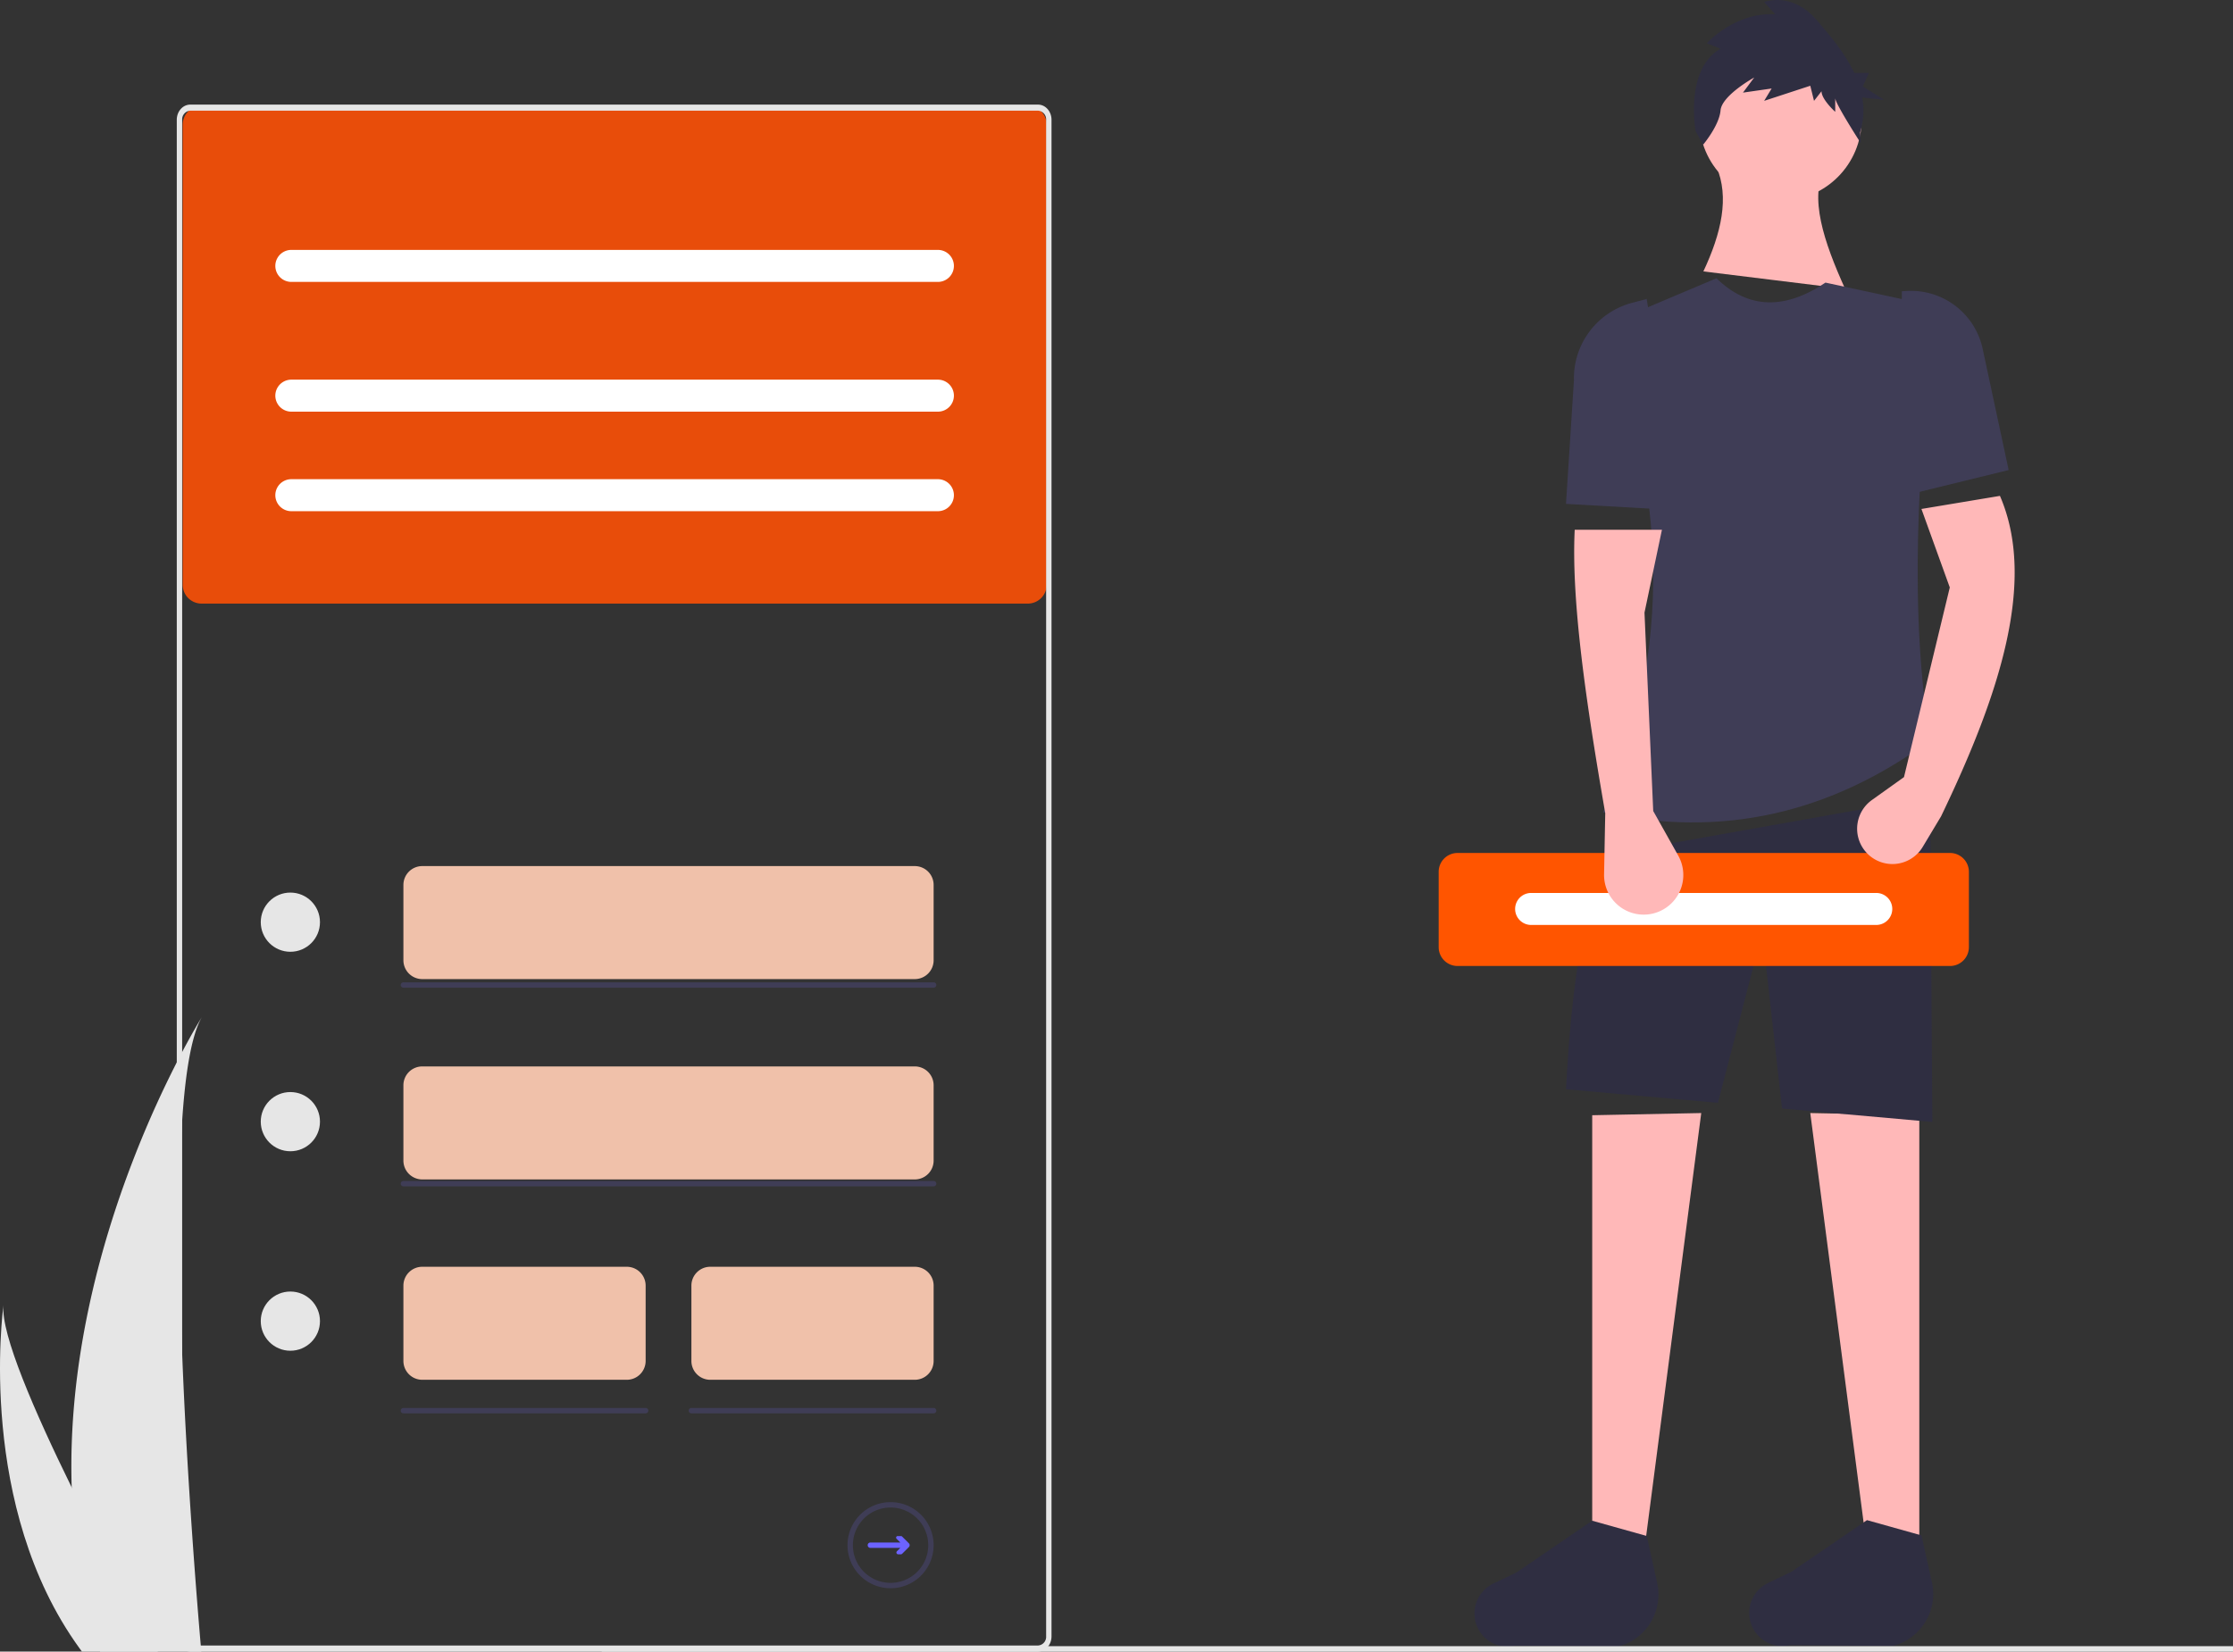 <svg xmlns="http://www.w3.org/2000/svg" width="829.652" height="613.783" viewBox="0 0 829.652 613.783">
  <rect x="0" y="0" width="829.652" height="613.783" fill="#333333" stroke="none"/>
  <defs>
    <style>
      .cls-1 {
        fill: #ffb8b8;
      }

      .cls-2 {
        fill: #2f2e41;
      }

      .cls-3 {
        fill: #3f3d56;
      }

      .cls-4 {
        fill: #f50;
      }

      .cls-5 {
        fill: #fff;
      }

      .cls-6 {
        fill: #e6e6e6;
      }

      .cls-7 {
        fill: #e84d0a;
      }

      .cls-8 {
        fill: #f0c1aa;
      }

      .cls-9 {
        fill: #6c63ff;
      }
    </style>
  </defs>
  <g id="profile" transform="translate(0 0)">
    <path id="Path_6" data-name="Path 6" class="cls-1" d="M609.4,522.909H591.573V349.531l40.509-.81Z" transform="translate(0 64.928)"/>
    <path id="Path_7" data-name="Path 7" class="cls-1" d="M695.276,522.909H713.1V349.531l-40.509-.81Z" transform="translate(0 64.928)"/>
    <path id="Path_8" data-name="Path 8" class="cls-2" d="M786.208,722.6l-37.924-.348A12.327,12.327,0,0,1,733,710.283h0a12.327,12.327,0,0,1,6.984-11.109l8.651-4.161L776.748,675.8,797,681.469l3.879,17.457A19.931,19.931,0,0,1,786.208,722.6Z" transform="translate(-185.174 -110.645)"/>
    <path id="Path_9" data-name="Path 9" class="cls-2" d="M888.29,722.383l-37.924-.348a12.327,12.327,0,0,1-15.285-11.967h0a12.327,12.327,0,0,1,6.984-11.109l8.651-4.161,28.115-19.215,20.254,5.671,3.879,17.457A19.931,19.931,0,0,1,888.29,722.383Z" transform="translate(-185.174 -110.645)"/>
    <path id="Path_10" data-name="Path 10" class="cls-2" d="M903.116,553.521l-55.842-4.986-7.352-65.5-16.465,63.373-56.451-5.04c2.081-38.806,6.559-71.177,17.014-87.5L902.306,432.8Z" transform="translate(-185.174 -136.563)"/>
    <circle id="Ellipse_3" data-name="Ellipse 3" class="cls-1" cx="30.173" cy="30.173" r="30.173" transform="translate(631.334 14.266)"/>
    <path id="Path_11" data-name="Path 11" class="cls-1" d="M870.709,282.922l-52.661-6.481c6.7-14.267,9.719-27.589,4.861-38.889h40.509C857.155,248.727,862.755,265.29,870.709,282.922Z" transform="translate(-185.174 -175.573)"/>
    <path id="Path_12" data-name="Path 12" class="cls-3" d="M902.306,434.425c-37.055,27.17-77.5,36.44-121.526,26.736,26.715-60.992,22.9-121.105,0-180.67l42.129-17.824c11.813,11.523,25.36,11.774,40.509,1.62l41.319,8.912C897.179,332.621,894.645,387.814,902.306,434.425Z" transform="translate(-185.174 -159.259)"/>
    <path id="Path_13" data-name="Path 13" class="cls-2" d="M824.422,193.674l-5.095-2.04s10.653-11.728,25.475-10.709l-4.169-4.589s10.19-4.079,19.453,6.629c4.87,5.629,10.5,12.246,14.016,19.7h5.456l-2.277,5.014,7.971,5.014-8.181-.9a27.748,27.748,0,0,1-.774,12.987l.219,3.963s-9.483-14.672-9.483-16.712v5.1s-5.095-4.589-5.095-7.649l-2.779,3.57-1.39-5.609-17.138,5.609,2.779-4.589-10.653,1.53,4.169-5.609s-12.043,6.629-12.506,12.238-6.484,12.748-6.484,12.748l-2.779-5.1S810.99,201.323,824.422,193.674Z" transform="translate(-185.174 -175.573)"/>
    <path id="Path_14" data-name="Path 14" class="cls-4" d="M909.7,498.573h-183a7.008,7.008,0,0,1-7-7v-28a7.008,7.008,0,0,1,7-7h183a7.009,7.009,0,0,1,7,7v28a7.008,7.008,0,0,1-7,7Z" transform="translate(-185.174 -139.577)"/>
    <path id="Path_40" data-name="Path 40" class="cls-5" d="M754.055,471.627a5.946,5.946,0,1,0,0,11.893H882.14a5.947,5.947,0,1,0,.2-11.892q-.1,0-.2,0Z" transform="translate(-185.174 -139.775)"/>
    <path id="Path_15" data-name="Path 15" class="cls-1" d="M799.414,449.818l9.3,16.582a14.724,14.724,0,0,1-9.125,21.451h0a14.724,14.724,0,0,1-18.437-14.53l.436-22.692c-6.989-40.336-12.661-78.527-11.343-105.323h32.407l-6.482,30.787Z" transform="translate(-185.174 -148.418)"/>
    <path id="Path_16" data-name="Path 16" class="cls-1" d="M906.357,453.869l-6.813,11.356a13.12,13.12,0,0,1-21.861.967h0a13.12,13.12,0,0,1,2.985-18.393l11.917-8.512L909.6,368.8l-10.532-29.166,29.167-4.861C941.926,366.423,928.132,408.615,906.357,453.869Z" transform="translate(-185.174 -150.486)"/>
    <path id="Path_17" data-name="Path 17" class="cls-3" d="M809.946,351.787l-42.939-2.431,2.95-46.01a29.012,29.012,0,0,1,21.581-28.705l5.446-1.442Z" transform="translate(-185.174 -162.094)"/>
    <path id="Path_18" data-name="Path 18" class="cls-3" d="M931.473,337.2l-39.7,9.722V270.769l1.638-.106a27.257,27.257,0,0,1,28.407,21.489Z" transform="translate(-185.174 -162.515)"/>
    <rect id="Rectangle_5" data-name="Rectangle 5" class="cls-6" width="606.096" height="2" transform="translate(223.556 611.782)"/>
    <path id="Path_19" data-name="Path 19" class="cls-6" d="M211.812,663.409A215.892,215.892,0,0,0,221.9,723.088c.14.448.288.89.435,1.338h37.636c-.04-.4-.08-.85-.12-1.338-2.509-28.849-16.978-204.433.321-234.46C258.656,491.064,208.894,571.742,211.812,663.409Z" transform="translate(-185.174 -110.645)"/>
    <path id="Path_20" data-name="Path 20" class="cls-6" d="M214.636,723.089c.315.448.642.9.977,1.338h28.233c-.214-.381-.462-.83-.749-1.338-4.664-8.419-18.47-33.587-31.285-59.679-13.772-28.039-26.407-57.143-25.343-67.676C186.141,598.109,176.612,670.53,214.636,723.089Z" transform="translate(-185.174 -110.645)"/>
    <path id="Path_21" data-name="Path 21" class="cls-7" d="M567.057,399.892h-307a7.008,7.008,0,0,1-7-7v-171a7.008,7.008,0,0,1,7-7h307a7.009,7.009,0,0,1,7,7v171a7.008,7.008,0,0,1-7,7Z" transform="translate(-185.174 -175.573)"/>
    <path id="Path_22" data-name="Path 22" class="cls-6" d="M570.855,789.355h-315c-2.76,0-5-2.525-5-5.637V220.088c0-3.111,2.24-5.633,5-5.637h315c2.76,0,5,2.525,5,5.637V783.719C575.852,786.83,573.615,789.352,570.855,789.355Zm-315-572.65a3.212,3.212,0,0,0-3,3.382V783.719a3.212,3.212,0,0,0,3,3.382h315a3.212,3.212,0,0,0,3-3.382V220.088a3.212,3.212,0,0,0-3-3.382Z" transform="translate(-185.174 -175.573)"/>
    <circle id="Ellipse_4" data-name="Ellipse 4" class="cls-6" cx="11" cy="11" r="11" transform="translate(96.883 331.714)"/>
    <path id="Path_23" data-name="Path 23" class="cls-8" d="M525.057,502.892h-183a7.008,7.008,0,0,1-7-7v-28a7.008,7.008,0,0,1,7-7h183a7.009,7.009,0,0,1,7,7v28a7.009,7.009,0,0,1-7,7Z" transform="translate(-185.174 -139.024)"/>
    <path id="Path_24" data-name="Path 24" class="cls-3" d="M532.057,503.892h-197a1,1,0,0,1,0-2h197a1,1,0,0,1,0,2Z" transform="translate(-185.174 -136.829)"/>
    <circle id="Ellipse_5" data-name="Ellipse 5" class="cls-6" cx="11" cy="11" r="11" transform="translate(96.883 405.847)"/>
    <path id="Path_25" data-name="Path 25" class="cls-8" d="M525.057,568.892h-183a7.008,7.008,0,0,1-7-7v-28a7.008,7.008,0,0,1,7-7h183a7.008,7.008,0,0,1,7,7v28a7.009,7.009,0,0,1-7,7Z" transform="translate(-185.174 -130.569)"/>
    <path id="Path_26" data-name="Path 26" class="cls-3" d="M532.057,569.892h-197a1,1,0,0,1,0-2h197a1,1,0,0,1,0,2Z" transform="translate(-185.174 -128.993)"/>
    <circle id="Ellipse_6" data-name="Ellipse 6" class="cls-6" cx="11" cy="11" r="11" transform="translate(96.883 479.981)"/>
    <path id="Path_27" data-name="Path 27" class="cls-8" d="M418.057,634.892h-76a7.008,7.008,0,0,1-7-7v-28a7.008,7.008,0,0,1,7-7h76a7.009,7.009,0,0,1,7,7v28a7.008,7.008,0,0,1-7,7Z" transform="translate(-185.174 -122.114)"/>
    <path id="Path_28" data-name="Path 28" class="cls-3" d="M425.057,635.892h-90a1,1,0,0,1,0-2h90a1,1,0,0,1,0,2Z" transform="translate(-185.174 -110.645)"/>
    <path id="Path_29" data-name="Path 29" class="cls-8" d="M525.057,634.892h-76a7.008,7.008,0,0,1-7-7v-28a7.008,7.008,0,0,1,7-7h76a7.008,7.008,0,0,1,7,7v28A7.008,7.008,0,0,1,525.057,634.892Z" transform="translate(-185.174 -122.114)"/>
    <path id="Path_30" data-name="Path 30" class="cls-3" d="M532.057,635.892h-90a1,1,0,0,1,0-2h90a1,1,0,0,1,0,2Z" transform="translate(-185.174 -110.645)"/>
    <path id="Path_40-2" data-name="Path 40" class="cls-5" d="M293.417,268.446a5.946,5.946,0,1,0,0,11.893H533.5a5.947,5.947,0,1,0,.2-11.892q-.1,0-.2,0Z" transform="translate(-185.174 -175.573)"/>
    <path id="Path_40-3" data-name="Path 40" class="cls-5" d="M293.417,301.446a5.946,5.946,0,1,0,0,11.893H533.5a5.947,5.947,0,1,0,.2-11.892q-.1,0-.2,0Z" transform="translate(-185.174 -160.353)"/>
    <path id="Path_40-4" data-name="Path 40" class="cls-5" d="M293.417,334.446a5.946,5.946,0,1,0,0,11.893H533.5a5.947,5.947,0,1,0,.2-11.892q-.1,0-.2,0Z" transform="translate(-185.174 -156.363)"/>
    <path id="Path_31" data-name="Path 31" class="cls-9" d="M522.854,684.189l-2.517-2.517a.584.584,0,0,0-.414-.171H518.7a.585.585,0,0,0-.413,1l1.393,1.392H508.557a1,1,0,0,0,0,2h11.122l-1.251,1.25a.668.668,0,0,0,.472,1.14h.989a.668.668,0,0,0,.472-.2l2.492-2.492a.994.994,0,0,0,0-1.406Z" transform="translate(-185.174 -110.645)"/>
    <path id="Path_32" data-name="Path 32" class="cls-3" d="M516.057,700.892a16,16,0,1,1,16-16,16,16,0,0,1-16,16Zm0-30a14,14,0,1,0,14,14,14,14,0,0,0-14-14Z" transform="translate(-185.174 -110.645)"/>
  </g>
</svg>
